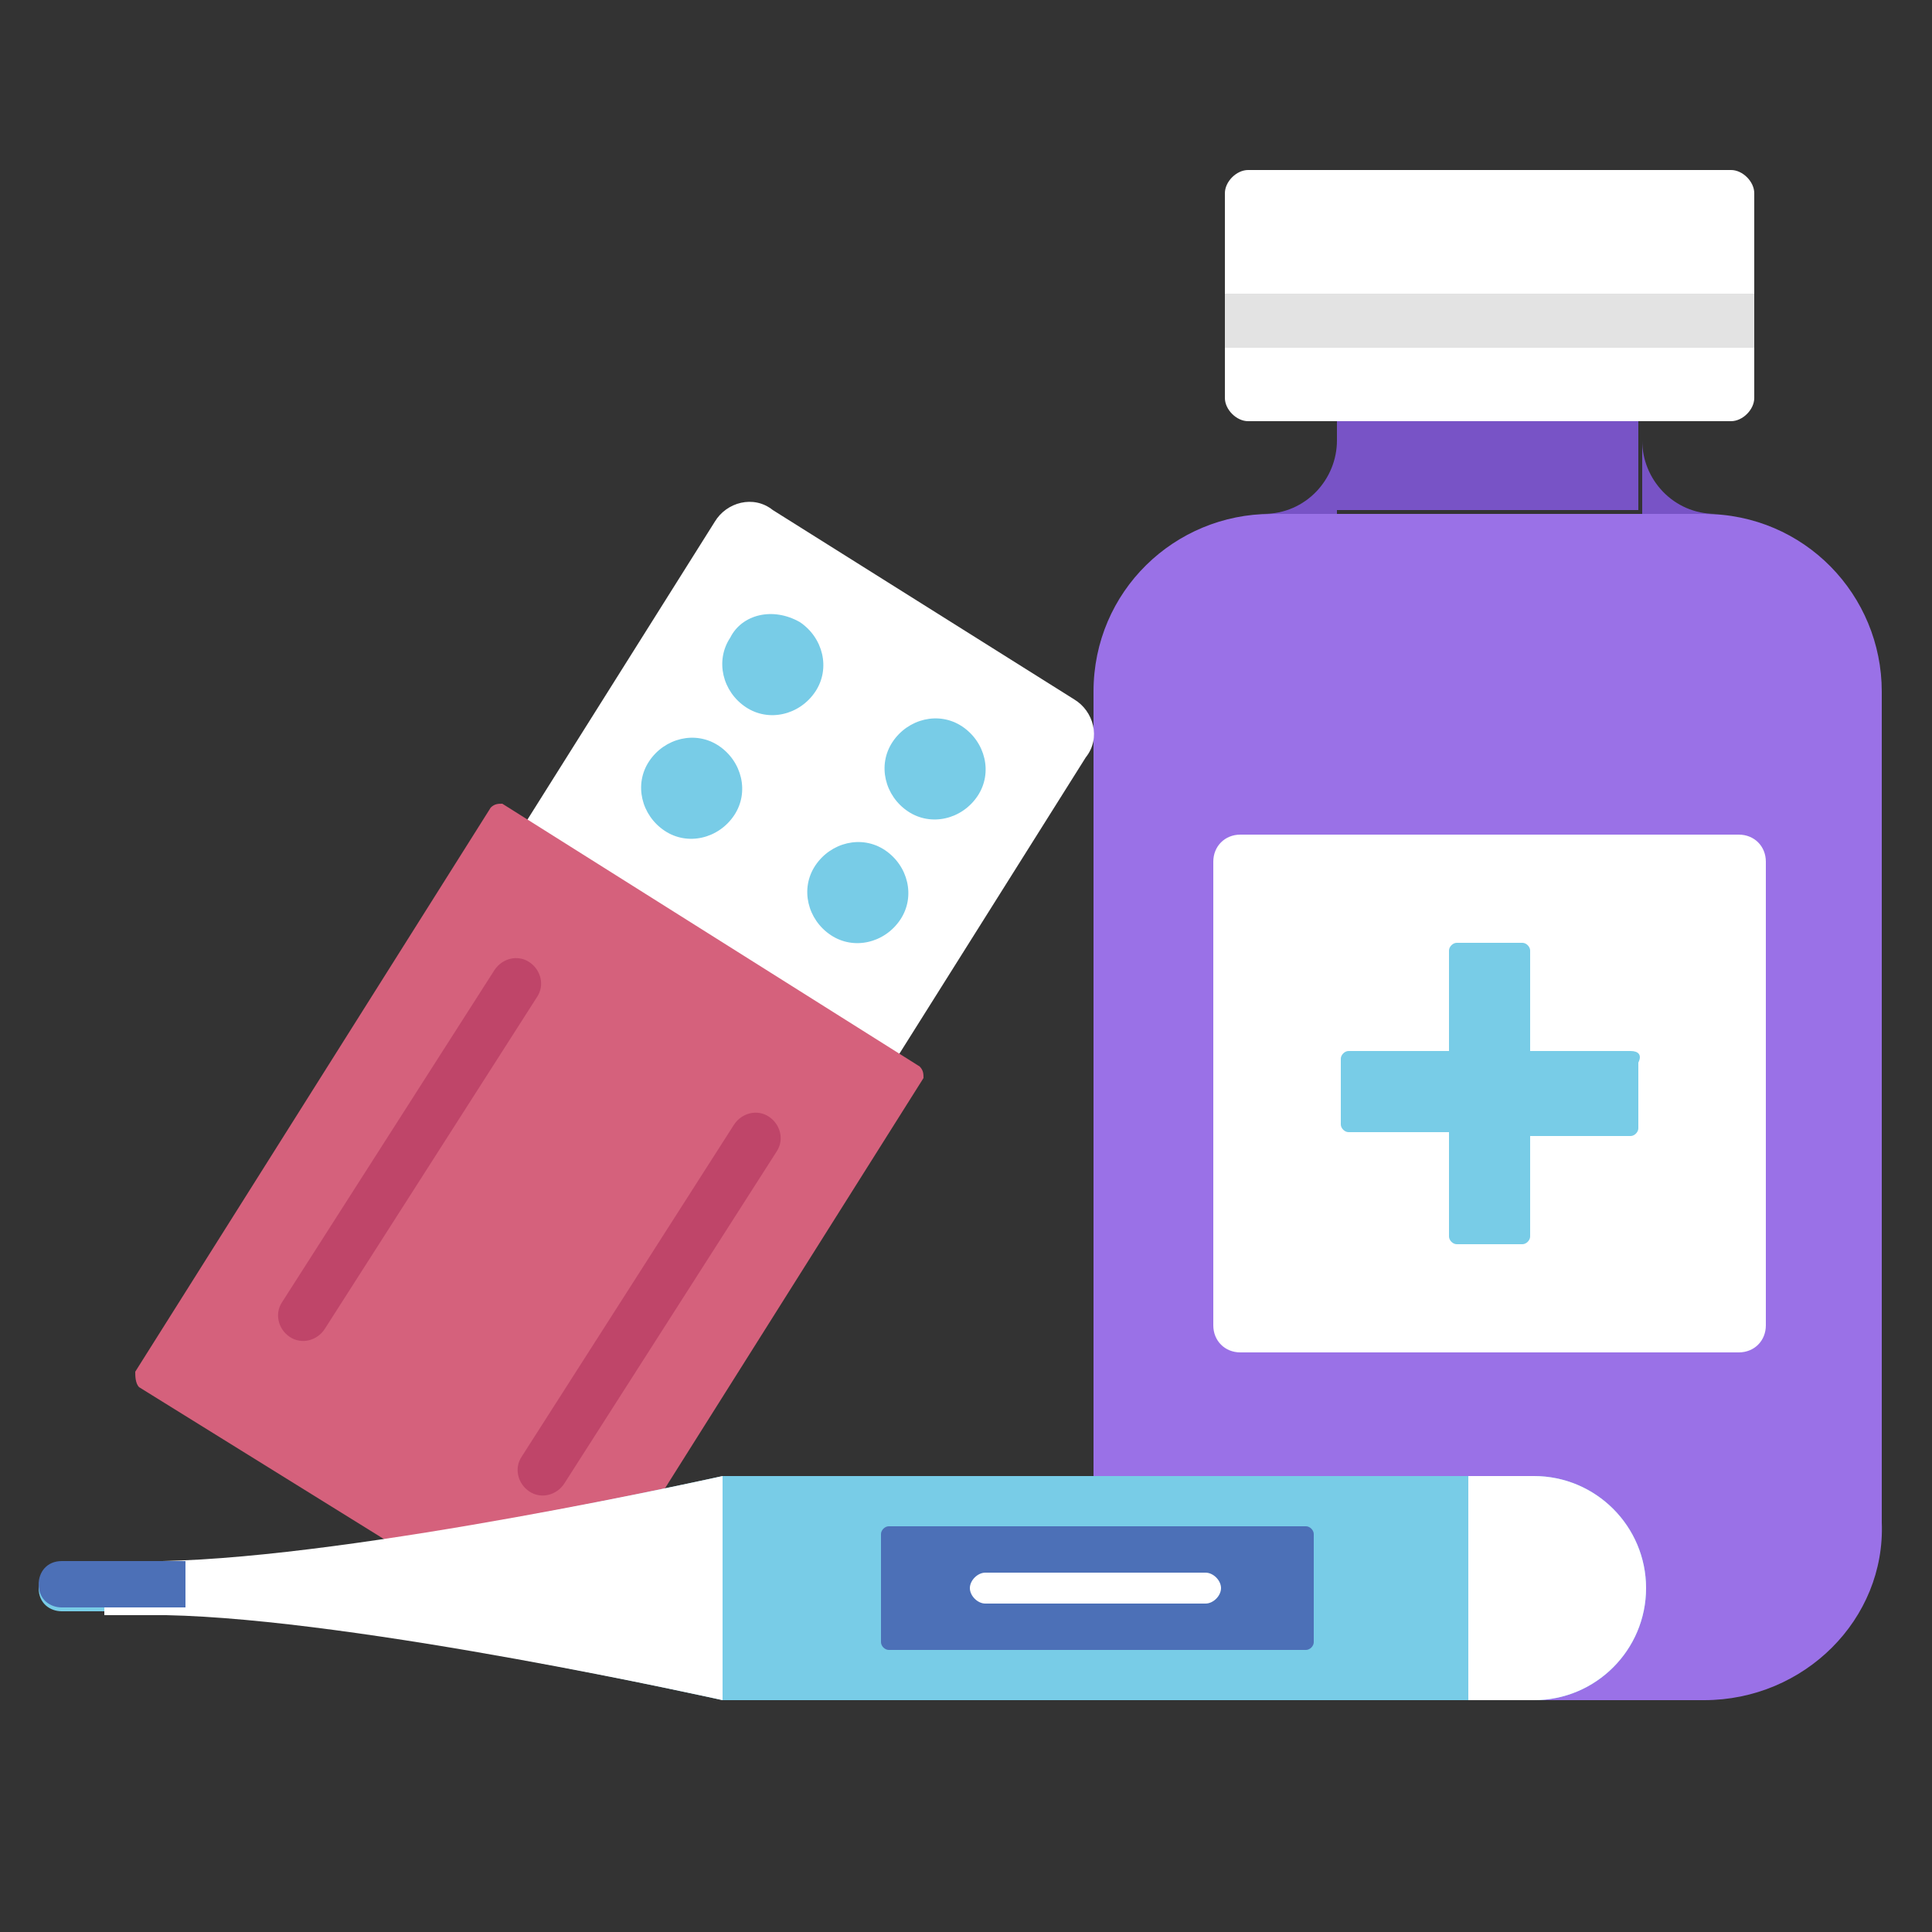 <?xml version="1.0" encoding="utf-8"?>
<!-- Generator: Adobe Illustrator 22.0.1, SVG Export Plug-In . SVG Version: 6.00 Build 0)  -->
<svg version="1.1" id="Слой_1" xmlns="http://www.w3.org/2000/svg" xmlns:xlink="http://www.w3.org/1999/xlink" x="0px" y="0px"
	 viewBox="0 0 50 50" style="enable-background:new 0 0 50 50;" xml:space="preserve">
<rect x="0" y="0" width="50" height="50" fill="#333333" stroke="none"/>
<style type="text/css">
	.st0{fill:none;}
	.st1{fill:#9A71E7;}
	.st2{fill:#FFFFFF;}
	.st3{fill:#E3E3E3;}
	.st4{fill:#78CCE7;}
	.st5{fill:#7853C6;}
	.st6{fill:#D5617C;}
	.st7{fill:#BF4569;}
	.st8{fill:#4C70B7;}
</style>
<line class="st0" x1="-155" y1="-25" x2="204.8" y2="-25"/>
<line class="st0" x1="204.8" y1="-25" x2="-155" y2="-25"/>
<path class="st0" d="M52.8,153.9"/>
<path class="st0" d="M52.8-187.6"/>
<path class="st0" d="M52.8-187.6"/>
<path class="st0" d="M52.8,153.9"/>
<path class="st1" d="M44.1,44H32.9c-2.6,0-4.6-2.1-4.6-4.6V17.9c0-2.6,2.1-4.6,4.6-4.6h11.2c2.6,0,4.6,2.1,4.6,4.6v21.5
	C48.8,41.9,46.7,44,44.1,44"/>
<path class="st2" d="M32.1,35H45c0.4,0,0.7-0.3,0.7-0.7v-12c0-0.4-0.3-0.7-0.7-0.7H32.1c-0.4,0-0.7,0.3-0.7,0.7v12
	C31.4,34.7,31.7,35,32.1,35"/>
<path class="st2" d="M44.8,10.9H32.3c-0.3,0-0.6-0.3-0.6-0.6V5c0-0.3,0.3-0.6,0.6-0.6h12.5c0.3,0,0.6,0.3,0.6,0.6v5.3
	C45.4,10.6,45.1,10.9,44.8,10.9"/>
<rect x="31.7" y="7.6" class="st3" width="13.7" height="1.4"/>
<path class="st4" d="M42.2,27.2h-2.6v-2.6c0-0.1-0.1-0.2-0.2-0.2h-1.7c-0.1,0-0.2,0.1-0.2,0.2v2.6h-2.6c-0.1,0-0.2,0.1-0.2,0.2v1.7
	c0,0.1,0.1,0.2,0.2,0.2h2.6V32c0,0.1,0.1,0.2,0.2,0.2h1.7c0.1,0,0.2-0.1,0.2-0.2v-2.6h2.6c0.1,0,0.2-0.1,0.2-0.2v-1.7
	C42.5,27.3,42.4,27.2,42.2,27.2"/>
<rect x="34.6" y="10.9" class="st5" width="7.8" height="2.3"/>
<path class="st5" d="M44.4,13.3h-1.9v-1.9C42.5,12.4,43.3,13.3,44.4,13.3"/>
<path class="st5" d="M32.7,13.3h1.9v-1.9C34.6,12.4,33.8,13.3,32.7,13.3"/>
<path class="st2" d="M8.5,29.4l10-15.9c0.3-0.5,1-0.7,1.5-0.3l7.8,4.9c0.5,0.3,0.7,1,0.3,1.5l-10,15.9c-0.3,0.5-1,0.7-1.5,0.3
	l-7.8-4.9C8.3,30.6,8.1,29.9,8.5,29.4"/>
<path class="st4" d="M20.7,16.1c0.6,0.4,0.8,1.2,0.4,1.8c-0.4,0.6-1.2,0.8-1.8,0.4c-0.6-0.4-0.8-1.2-0.4-1.8
	C19.2,15.9,20,15.7,20.7,16.1"/>
<path class="st4" d="M24.9,18.8c0.6,0.4,0.8,1.2,0.4,1.8c-0.4,0.6-1.2,0.8-1.8,0.4c-0.6-0.4-0.8-1.2-0.4-1.8
	C23.5,18.6,24.3,18.4,24.9,18.8"/>
<path class="st4" d="M18.6,19.3c0.6,0.4,0.8,1.2,0.4,1.8c-0.4,0.6-1.2,0.8-1.8,0.4c-0.6-0.4-0.8-1.2-0.4-1.8
	C17.2,19.1,18,18.9,18.6,19.3"/>
<path class="st4" d="M22.9,22c0.6,0.4,0.8,1.2,0.4,1.8c-0.4,0.6-1.2,0.8-1.8,0.4c-0.6-0.4-0.8-1.2-0.4-1.8
	C21.5,21.8,22.3,21.6,22.9,22"/>
<path class="st6" d="M3.5,35.5l9.2-14.6c0.1-0.1,0.2-0.1,0.3-0.1l10.8,6.8c0.1,0.1,0.1,0.2,0.1,0.3l-9.2,14.6
	c-0.1,0.1-0.2,0.1-0.3,0.1L3.6,35.9C3.5,35.8,3.5,35.6,3.5,35.5"/>
<path class="st7" d="M13.9,25.8l-5.5,8.6c-0.2,0.3-0.6,0.4-0.9,0.2c-0.3-0.2-0.4-0.6-0.2-0.9l5.5-8.6c0.2-0.3,0.6-0.4,0.9-0.2
	C14,25.1,14.1,25.5,13.9,25.8"/>
<path class="st7" d="M20.1,29.8l-5.5,8.6c-0.2,0.3-0.6,0.4-0.9,0.2s-0.4-0.6-0.2-0.9l5.5-8.6c0.2-0.3,0.6-0.4,0.9-0.2
	C20.2,29.1,20.3,29.5,20.1,29.8"/>
<path class="st4" d="M4.2,40.5H1.6c-0.4,0-0.6,0.3-0.6,0.6c0,0.4,0.3,0.6,0.6,0.6h2.7C9.3,41.9,18.7,44,18.7,44h21
	c1.6,0,2.9-1.3,2.9-2.9c0-1.6-1.3-2.9-2.9-2.9h-21C18.7,38.2,9.3,40.3,4.2,40.5"/>
<path class="st2" d="M38,44h1.7c1.6,0,2.9-1.3,2.9-2.9c0-1.6-1.3-2.9-2.9-2.9H38V44z"/>
<path class="st2" d="M2.7,40.5v1.3h1.6C9.3,41.9,18.7,44,18.7,44v-5.8c0,0-9.4,2.1-14.5,2.2H2.7z"/>
<path class="st8" d="M4.7,40.4c-0.2,0-0.3,0-0.5,0H1.6c-0.4,0-0.6,0.3-0.6,0.6c0,0.4,0.3,0.6,0.6,0.6h2.7c0.2,0,0.3,0,0.5,0V40.4z"
	/>
<path class="st8" d="M22.8,39.7v2.8c0,0.1,0.1,0.2,0.2,0.2h10.8c0.1,0,0.2-0.1,0.2-0.2v-2.8c0-0.1-0.1-0.2-0.2-0.2H23
	C22.9,39.5,22.8,39.6,22.8,39.7"/>
<path class="st2" d="M31.6,41.1L31.6,41.1c0,0.2-0.2,0.4-0.4,0.4h-5.7c-0.2,0-0.4-0.2-0.4-0.4c0-0.2,0.2-0.4,0.4-0.4h5.7
	C31.4,40.7,31.6,40.9,31.6,41.1"/>
</svg>
